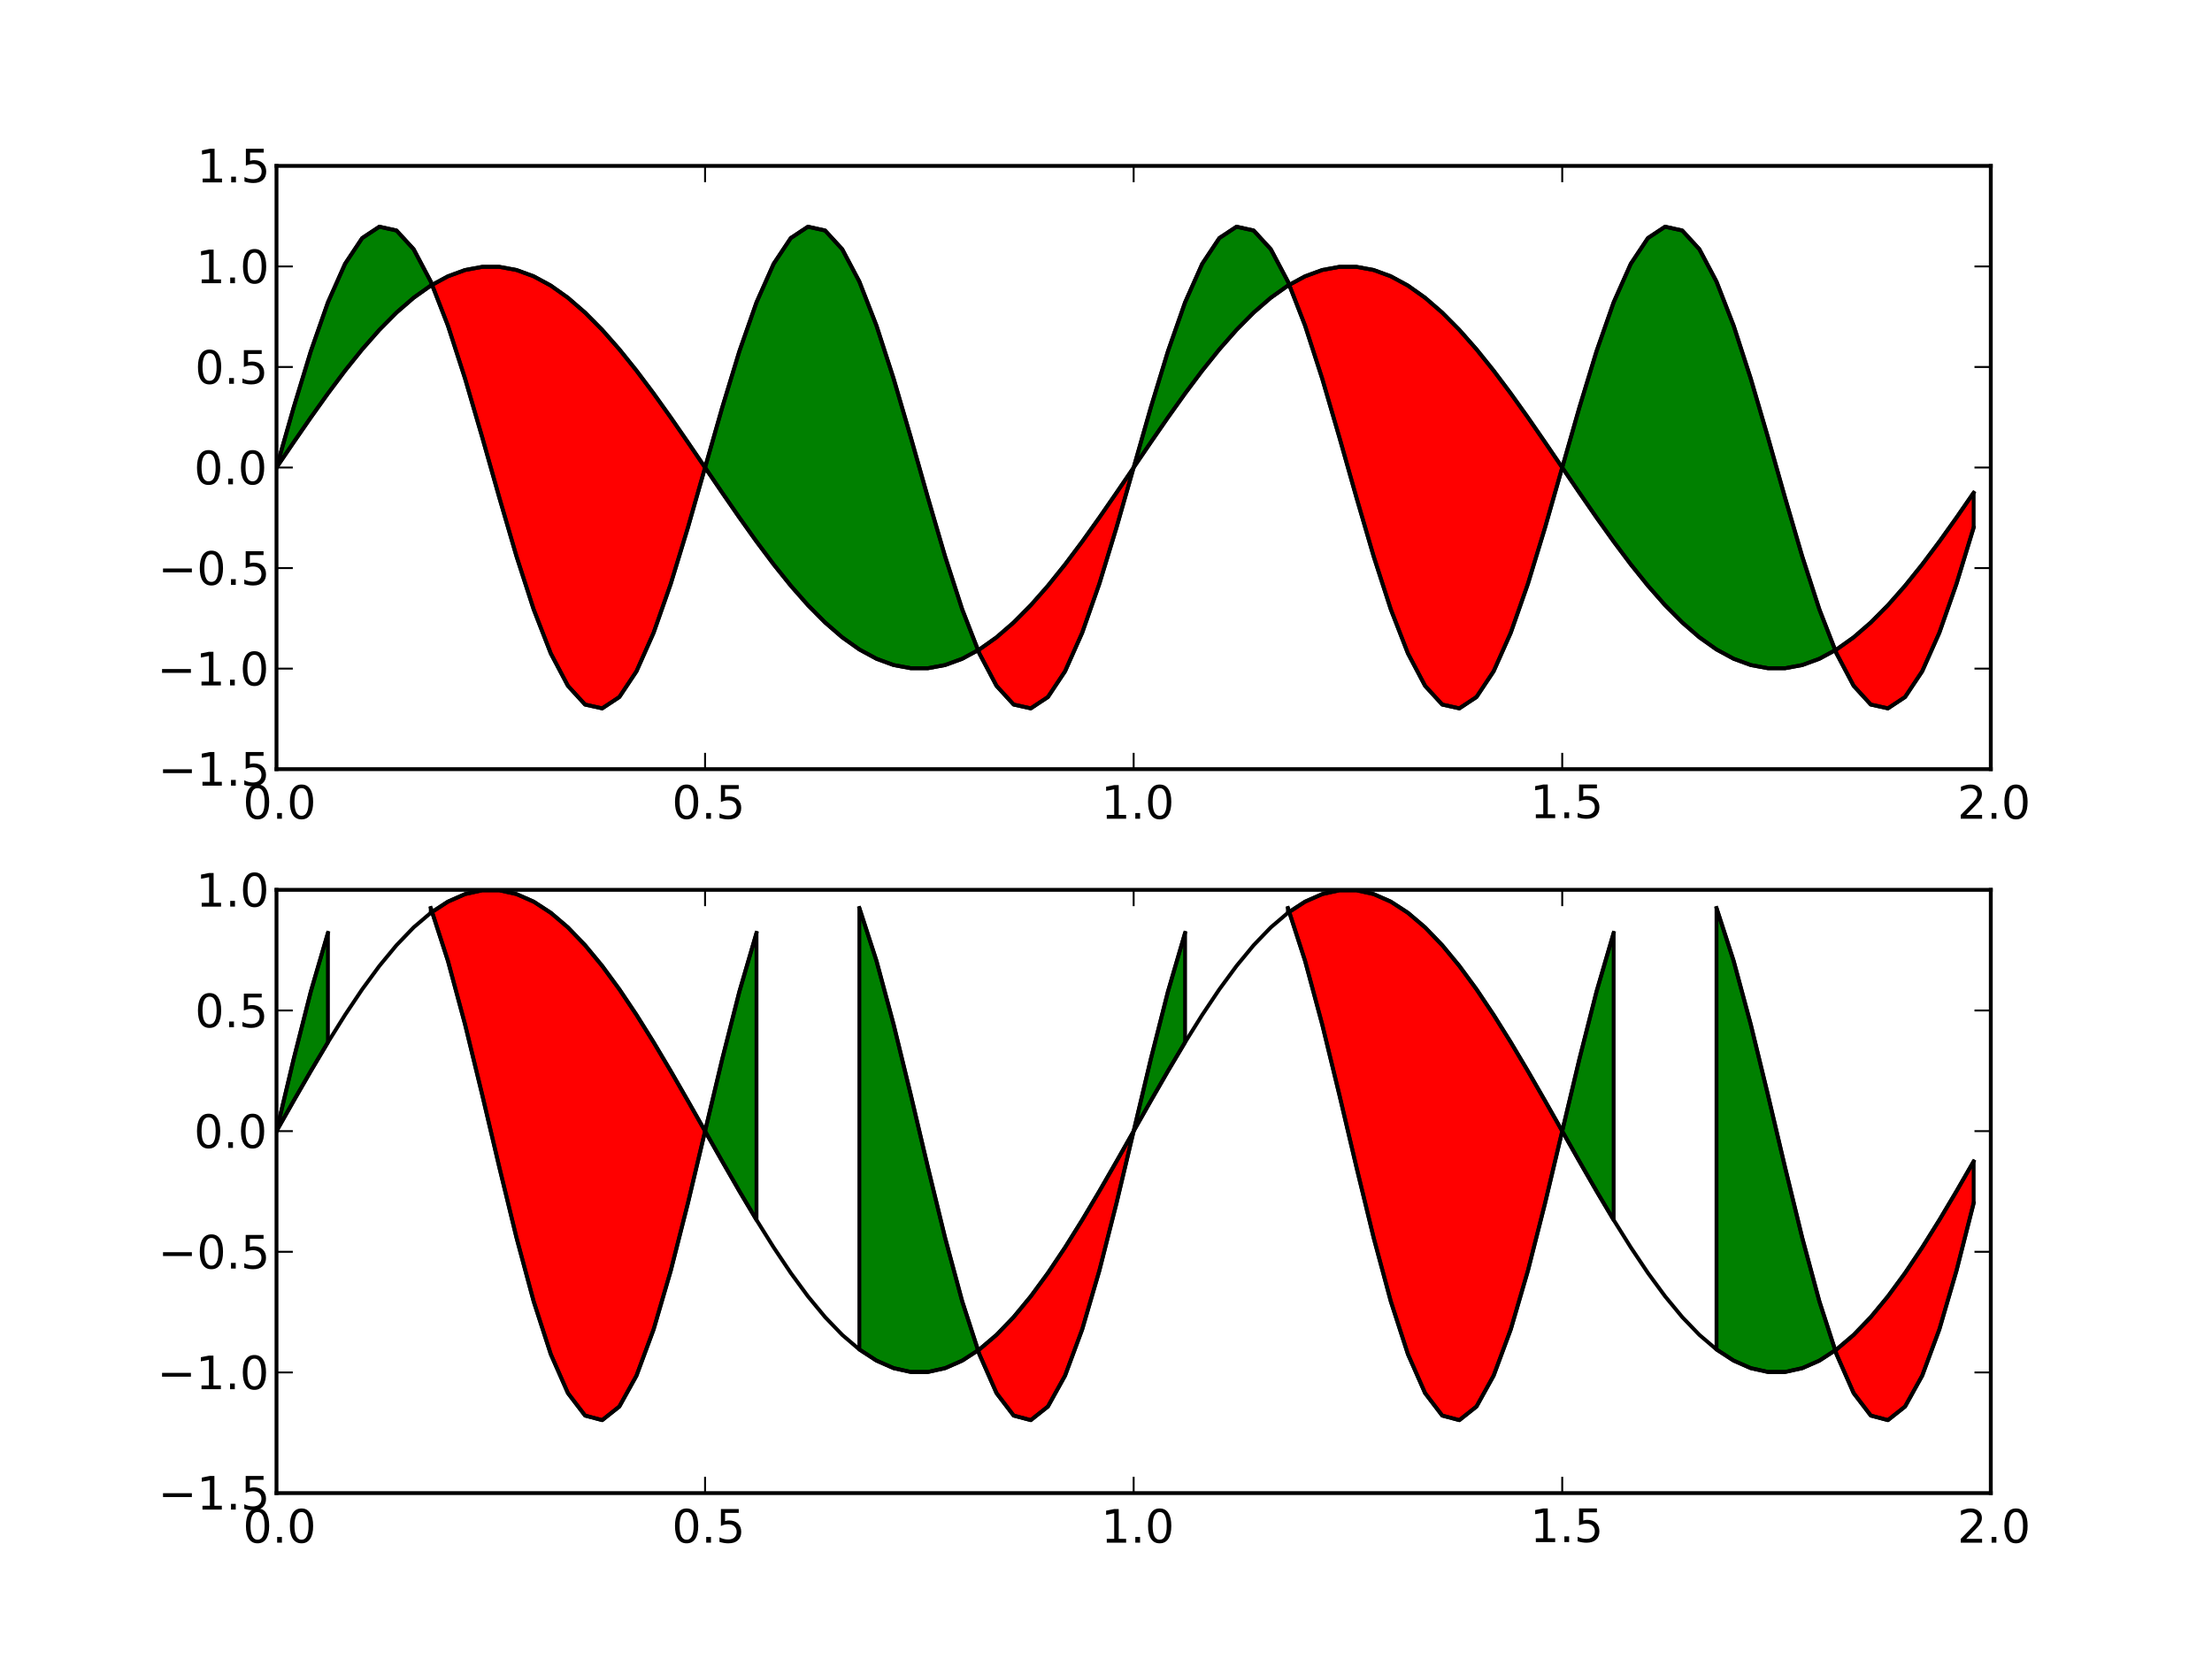 <?xml version="1.0" encoding="utf-8" standalone="no"?>
<!DOCTYPE svg PUBLIC "-//W3C//DTD SVG 1.1//EN"
  "http://www.w3.org/Graphics/SVG/1.1/DTD/svg11.dtd">
<!-- Created with matplotlib (http://matplotlib.sourceforge.net/) -->
<svg height="432pt" version="1.1" viewBox="0 0 576 432" width="576pt" xmlns="http://www.w3.org/2000/svg" xmlns:xlink="http://www.w3.org/1999/xlink">
 <defs>
  <style type="text/css">
*{stroke-linecap:square;stroke-linejoin:round;}
  </style>
 </defs>
 <g id="figure_1">
  <g id="patch_1">
   <path d="
M0 432
L576 432
L576 0
L0 0
z
" style="fill:#ffffff;"/>
  </g>
  <g id="axes_1">
   <g id="patch_2">
    <path d="
M72 200.291
L518.4 200.291
L518.4 43.2
L72 43.2
z
" style="fill:#ffffff;"/>
   </g>
   <g id="PolyCollection_1">
    <defs>
     <path d="
M72 -310.255
L72 -310.255
L76.464 -316.817
L80.928 -323.277
L85.392 -329.531
L89.856 -335.481
L94.32 -341.033
L98.784 -346.1
L103.248 -350.601
L107.712 -354.467
L112.176 -357.635
L112.509 -357.815
L112.176 -358.671
L107.712 -367.111
L103.248 -371.978
L98.784 -372.967
L94.32 -370.015
L89.856 -363.309
L85.392 -353.269
L80.928 -340.526
L76.464 -325.881
L72 -310.255
z
" id="C0_0_7fdb1f61e8"/>
     <path d="
M183.6 -310.255
L188.064 -303.692
L192.528 -297.232
L196.992 -290.978
L201.456 -285.028
L205.92 -279.476
L210.384 -274.409
L214.848 -269.908
L219.312 -266.042
L223.776 -262.875
L228.24 -260.454
L232.704 -258.818
L237.168 -257.994
L241.632 -257.994
L246.096 -258.818
L250.56 -260.454
L254.691 -262.694
L250.56 -273.32
L246.096 -287.123
L241.632 -302.379
L237.168 -318.13
L232.704 -333.386
L228.24 -347.189
L223.776 -358.671
L219.312 -367.111
L214.848 -371.978
L210.384 -372.967
L205.92 -370.015
L201.456 -363.309
L196.992 -353.269
L192.528 -340.526
L188.064 -325.881
z
" id="C0_1_1c36f57eda"/>
     <path d="
M295.2 -310.255
L299.664 -316.817
L304.128 -323.277
L308.592 -329.531
L313.056 -335.481
L317.52 -341.033
L321.984 -346.1
L326.448 -350.601
L330.912 -354.467
L335.376 -357.635
L335.709 -357.815
L335.376 -358.671
L330.912 -367.111
L326.448 -371.978
L321.984 -372.967
L317.52 -370.015
L313.056 -363.309
L308.592 -353.269
L304.128 -340.526
L299.664 -325.881
z
" id="C0_2_bc3228971d"/>
     <path d="
M406.8 -310.255
L411.264 -303.692
L415.728 -297.232
L420.192 -290.978
L424.656 -285.028
L429.12 -279.476
L433.584 -274.409
L438.048 -269.908
L442.512 -266.042
L446.976 -262.875
L451.44 -260.454
L455.904 -258.818
L460.368 -257.994
L464.832 -257.994
L469.296 -258.818
L473.76 -260.454
L477.891 -262.694
L473.76 -273.32
L469.296 -287.123
L464.832 -302.379
L460.368 -318.13
L455.904 -333.386
L451.44 -347.189
L446.976 -358.671
L442.512 -367.111
L438.048 -371.978
L433.584 -372.967
L429.12 -370.015
L424.656 -363.309
L420.192 -353.269
L415.728 -340.526
L411.264 -325.881
z
" id="C0_3_f969ac661b"/>
    </defs>
    <g clip-path="url(#p3af14643a6)">
     <use style="fill:#008000;stroke:#000000;stroke-linecap:butt;" x="0" xlink:href="#C0_0_7fdb1f61e8" y="432.0"/>
    </g>
    <g clip-path="url(#p3af14643a6)">
     <use style="fill:#008000;stroke:#000000;stroke-linecap:butt;" x="0" xlink:href="#C0_1_1c36f57eda" y="432.0"/>
    </g>
    <g clip-path="url(#p3af14643a6)">
     <use style="fill:#008000;stroke:#000000;stroke-linecap:butt;" x="0" xlink:href="#C0_2_bc3228971d" y="432.0"/>
    </g>
    <g clip-path="url(#p3af14643a6)">
     <use style="fill:#008000;stroke:#000000;stroke-linecap:butt;" x="0" xlink:href="#C0_3_f969ac661b" y="432.0"/>
    </g>
   </g>
   <g id="PolyCollection_2">
    <defs>
     <path d="
M72 -310.255
L72 -310.255
L72 -310.255
L72 -310.255
z
" id="C1_0_458f4b8bd6"/>
     <path d="
M112.509 -357.815
L116.64 -360.055
L121.104 -361.691
L125.568 -362.515
L130.032 -362.515
L134.496 -361.691
L138.96 -360.055
L143.424 -357.635
L147.888 -354.467
L152.352 -350.601
L156.816 -346.1
L161.28 -341.033
L165.744 -335.481
L170.208 -329.531
L174.672 -323.277
L179.136 -316.817
L183.6 -310.255
L183.6 -310.255
L183.6 -310.255
L179.136 -294.628
L174.672 -279.983
L170.208 -267.24
L165.744 -257.2
L161.28 -250.494
L156.816 -247.542
L152.352 -248.531
L147.888 -253.399
L143.424 -261.838
L138.96 -273.32
L134.496 -287.123
L130.032 -302.379
L125.568 -318.13
L121.104 -333.386
L116.64 -347.189
z
" id="C1_1_fe83a88c75"/>
     <path d="
M254.691 -262.694
L255.024 -262.875
L259.488 -266.042
L263.952 -269.908
L268.416 -274.409
L272.88 -279.476
L277.344 -285.028
L281.808 -290.978
L286.272 -297.232
L290.736 -303.692
L295.2 -310.255
L295.2 -310.255
L295.2 -310.255
L290.736 -294.628
L286.272 -279.983
L281.808 -267.24
L277.344 -257.2
L272.88 -250.494
L268.416 -247.542
L263.952 -248.531
L259.488 -253.399
L255.024 -261.838
z
" id="C1_2_2221c6add1"/>
     <path d="
M335.709 -357.815
L339.84 -360.055
L344.304 -361.691
L348.768 -362.515
L353.232 -362.515
L357.696 -361.691
L362.16 -360.055
L366.624 -357.635
L371.088 -354.467
L375.552 -350.601
L380.016 -346.1
L384.48 -341.033
L388.944 -335.481
L393.408 -329.531
L397.872 -323.277
L402.336 -316.817
L406.8 -310.255
L406.8 -310.255
L406.8 -310.255
L402.336 -294.628
L397.872 -279.983
L393.408 -267.24
L388.944 -257.2
L384.48 -250.494
L380.016 -247.542
L375.552 -248.531
L371.088 -253.399
L366.624 -261.838
L362.16 -273.32
L357.696 -287.123
L353.232 -302.379
L348.768 -318.13
L344.304 -333.386
L339.84 -347.189
z
" id="C1_3_44eb87634a"/>
     <path d="
M477.891 -262.694
L478.224 -262.875
L482.688 -266.042
L487.152 -269.908
L491.616 -274.409
L496.08 -279.476
L500.544 -285.028
L505.008 -290.978
L509.472 -297.232
L513.936 -303.692
L513.936 -303.692
L513.936 -294.628
L509.472 -279.983
L505.008 -267.24
L500.544 -257.2
L496.08 -250.494
L491.616 -247.542
L487.152 -248.531
L482.688 -253.399
L478.224 -261.838
z
" id="C1_4_cc337c61e6"/>
    </defs>
    <g clip-path="url(#p3af14643a6)">
     <use style="fill:#ff0000;stroke:#000000;stroke-linecap:butt;" x="0" xlink:href="#C1_0_458f4b8bd6" y="432.0"/>
    </g>
    <g clip-path="url(#p3af14643a6)">
     <use style="fill:#ff0000;stroke:#000000;stroke-linecap:butt;" x="0" xlink:href="#C1_1_fe83a88c75" y="432.0"/>
    </g>
    <g clip-path="url(#p3af14643a6)">
     <use style="fill:#ff0000;stroke:#000000;stroke-linecap:butt;" x="0" xlink:href="#C1_2_2221c6add1" y="432.0"/>
    </g>
    <g clip-path="url(#p3af14643a6)">
     <use style="fill:#ff0000;stroke:#000000;stroke-linecap:butt;" x="0" xlink:href="#C1_3_44eb87634a" y="432.0"/>
    </g>
    <g clip-path="url(#p3af14643a6)">
     <use style="fill:#ff0000;stroke:#000000;stroke-linecap:butt;" x="0" xlink:href="#C1_4_cc337c61e6" y="432.0"/>
    </g>
   </g>
   <g id="line2d_1">
    <path clip-path="url(#p3af14643a6)" d="
M72 121.745
L76.464 115.183
L80.928 108.723
L85.392 102.469
L89.856 96.519
L94.32 90.967
L98.784 85.9
L103.248 81.399
L107.712 77.533
L112.176 74.365
L116.64 71.945
L121.104 70.309
L125.568 69.485
L130.032 69.485
L134.496 70.309
L138.96 71.945
L143.424 74.365
L147.888 77.533
L152.352 81.399
L156.816 85.9
L161.28 90.967
L165.744 96.519
L170.208 102.469
L174.672 108.723
L179.136 115.183
L183.6 121.745
L188.064 128.308
L192.528 134.768
L196.992 141.022
L201.456 146.972
L205.92 152.524
L210.384 157.591
L214.848 162.092
L219.312 165.958
L223.776 169.125
L228.24 171.546
L232.704 173.182
L237.168 174.006
L241.632 174.006
L246.096 173.182
L250.56 171.546
L255.024 169.125
L259.488 165.958
L263.952 162.092
L268.416 157.591
L272.88 152.524
L277.344 146.972
L281.808 141.022
L286.272 134.768
L290.736 128.308
L295.2 121.745
L299.664 115.183
L304.128 108.723
L308.592 102.469
L313.056 96.519
L317.52 90.967
L321.984 85.9
L326.448 81.399
L330.912 77.533
L335.376 74.365
L339.84 71.945
L344.304 70.309
L348.768 69.485
L353.232 69.485
L357.696 70.309
L362.16 71.945
L366.624 74.365
L371.088 77.533
L375.552 81.399
L380.016 85.9
L384.48 90.967
L388.944 96.519
L393.408 102.469
L397.872 108.723
L402.336 115.183
L406.8 121.745
L411.264 128.308
L415.728 134.768
L420.192 141.022
L424.656 146.972
L429.12 152.524
L433.584 157.591
L438.048 162.092
L442.512 165.958
L446.976 169.125
L451.44 171.546
L455.904 173.182
L460.368 174.006
L464.832 174.006
L469.296 173.182
L473.76 171.546
L478.224 169.125
L482.688 165.958
L487.152 162.092
L491.616 157.591
L496.08 152.524
L500.544 146.972
L505.008 141.022
L509.472 134.768
L513.936 128.308" style="fill:none;stroke:#000000;"/>
   </g>
   <g id="line2d_2">
    <path clip-path="url(#p3af14643a6)" d="
M72 121.745
L76.464 106.119
L80.928 91.474
L85.392 78.731
L89.856 68.691
L94.32 61.984
L98.784 59.033
L103.248 60.022
L107.712 64.889
L112.176 73.329
L116.64 84.811
L121.104 98.614
L125.568 113.87
L130.032 129.621
L134.496 144.877
L138.96 158.68
L143.424 170.162
L147.888 178.601
L152.352 183.469
L156.816 184.458
L161.28 181.506
L165.744 174.8
L170.208 164.76
L174.672 152.017
L179.136 137.372
L183.6 121.745
L188.064 106.119
L192.528 91.474
L196.992 78.731
L201.456 68.691
L205.92 61.984
L210.384 59.033
L214.848 60.022
L219.312 64.889
L223.776 73.329
L228.24 84.811
L232.704 98.614
L237.168 113.87
L241.632 129.621
L246.096 144.877
L250.56 158.68
L255.024 170.162
L259.488 178.601
L263.952 183.469
L268.416 184.458
L272.88 181.506
L277.344 174.8
L281.808 164.76
L286.272 152.017
L290.736 137.372
L295.2 121.745
L299.664 106.119
L304.128 91.474
L308.592 78.731
L313.056 68.691
L317.52 61.984
L321.984 59.033
L326.448 60.022
L330.912 64.889
L335.376 73.329
L339.84 84.811
L344.304 98.614
L348.768 113.87
L353.232 129.621
L357.696 144.877
L362.16 158.68
L366.624 170.162
L371.088 178.601
L375.552 183.469
L380.016 184.458
L384.48 181.506
L388.944 174.8
L393.408 164.76
L397.872 152.017
L402.336 137.372
L406.8 121.745
L411.264 106.119
L415.728 91.474
L420.192 78.731
L424.656 68.691
L429.12 61.984
L433.584 59.033
L438.048 60.022
L442.512 64.889
L446.976 73.329
L451.44 84.811
L455.904 98.614
L460.368 113.87
L464.832 129.621
L469.296 144.877
L473.76 158.68
L478.224 170.162
L482.688 178.601
L487.152 183.469
L491.616 184.458
L496.08 181.506
L500.544 174.8
L505.008 164.76
L509.472 152.017
L513.936 137.372" style="fill:none;stroke:#000000;"/>
   </g>
   <g id="matplotlib.axis_1">
    <g id="xtick_1">
     <g id="line2d_3">
      <defs>
       <path d="
M0 0
L0 -4" id="m0012dd4eef" style="stroke:#000000;stroke-linecap:butt;stroke-width:0.5;"/>
      </defs>
      <g>
       <use style="stroke:#000000;stroke-linecap:butt;stroke-width:0.5;" x="72.0" xlink:href="#m0012dd4eef" y="200.291"/>
      </g>
     </g>
     <g id="line2d_4">
      <defs>
       <path d="
M0 0
L0 4" id="m476344969c" style="stroke:#000000;stroke-linecap:butt;stroke-width:0.5;"/>
      </defs>
      <g>
       <use style="stroke:#000000;stroke-linecap:butt;stroke-width:0.5;" x="72.0" xlink:href="#m476344969c" y="43.2"/>
      </g>
     </g>
     <g id="text_1">
      <!-- 0.0 -->
      <defs>
       <path d="
M31.781 66.406
Q24.172 66.406 20.328 58.906
Q16.5 51.422 16.5 36.375
Q16.5 21.391 20.328 13.891
Q24.172 6.391 31.781 6.391
Q39.453 6.391 43.281 13.891
Q47.125 21.391 47.125 36.375
Q47.125 51.422 43.281 58.906
Q39.453 66.406 31.781 66.406
M31.781 74.219
Q44.047 74.219 50.516 64.516
Q56.984 54.828 56.984 36.375
Q56.984 17.969 50.516 8.266
Q44.047 -1.422 31.781 -1.422
Q19.531 -1.422 13.062 8.266
Q6.594 17.969 6.594 36.375
Q6.594 54.828 13.062 64.516
Q19.531 74.219 31.781 74.219" id="BitstreamVeraSans-Roman-30"/>
       <path d="
M10.688 12.406
L21 12.406
L21 0
L10.688 0
z
" id="BitstreamVeraSans-Roman-2e"/>
      </defs>
      <g transform="translate(63.252 213.197)scale(0.12 -0.12)">
       <use xlink:href="#BitstreamVeraSans-Roman-30"/>
       <use x="63.623" xlink:href="#BitstreamVeraSans-Roman-2e"/>
       <use x="95.41" xlink:href="#BitstreamVeraSans-Roman-30"/>
      </g>
     </g>
    </g>
    <g id="xtick_2">
     <g id="line2d_5">
      <g>
       <use style="stroke:#000000;stroke-linecap:butt;stroke-width:0.5;" x="183.6" xlink:href="#m0012dd4eef" y="200.291"/>
      </g>
     </g>
     <g id="line2d_6">
      <g>
       <use style="stroke:#000000;stroke-linecap:butt;stroke-width:0.5;" x="183.6" xlink:href="#m476344969c" y="43.2"/>
      </g>
     </g>
     <g id="text_2">
      <!-- 0.5 -->
      <defs>
       <path d="
M10.797 72.906
L49.516 72.906
L49.516 64.594
L19.828 64.594
L19.828 46.734
Q21.969 47.469 24.109 47.828
Q26.266 48.188 28.422 48.188
Q40.625 48.188 47.75 41.5
Q54.891 34.812 54.891 23.391
Q54.891 11.625 47.562 5.094
Q40.234 -1.422 26.906 -1.422
Q22.312 -1.422 17.547 -0.641
Q12.797 0.141 7.719 1.703
L7.719 11.625
Q12.109 9.234 16.797 8.062
Q21.484 6.891 26.703 6.891
Q35.156 6.891 40.078 11.328
Q45.016 15.766 45.016 23.391
Q45.016 31 40.078 35.438
Q35.156 39.891 26.703 39.891
Q22.75 39.891 18.812 39.016
Q14.891 38.141 10.797 36.281
z
" id="BitstreamVeraSans-Roman-35"/>
      </defs>
      <g transform="translate(174.978 213.197)scale(0.12 -0.12)">
       <use xlink:href="#BitstreamVeraSans-Roman-30"/>
       <use x="63.623" xlink:href="#BitstreamVeraSans-Roman-2e"/>
       <use x="95.41" xlink:href="#BitstreamVeraSans-Roman-35"/>
      </g>
     </g>
    </g>
    <g id="xtick_3">
     <g id="line2d_7">
      <g>
       <use style="stroke:#000000;stroke-linecap:butt;stroke-width:0.5;" x="295.2" xlink:href="#m0012dd4eef" y="200.291"/>
      </g>
     </g>
     <g id="line2d_8">
      <g>
       <use style="stroke:#000000;stroke-linecap:butt;stroke-width:0.5;" x="295.2" xlink:href="#m476344969c" y="43.2"/>
      </g>
     </g>
     <g id="text_3">
      <!-- 1.0 -->
      <defs>
       <path d="
M12.406 8.297
L28.516 8.297
L28.516 63.922
L10.984 60.406
L10.984 69.391
L28.422 72.906
L38.281 72.906
L38.281 8.297
L54.391 8.297
L54.391 0
L12.406 0
z
" id="BitstreamVeraSans-Roman-31"/>
      </defs>
      <g transform="translate(286.716 213.197)scale(0.12 -0.12)">
       <use xlink:href="#BitstreamVeraSans-Roman-31"/>
       <use x="63.623" xlink:href="#BitstreamVeraSans-Roman-2e"/>
       <use x="95.41" xlink:href="#BitstreamVeraSans-Roman-30"/>
      </g>
     </g>
    </g>
    <g id="xtick_4">
     <g id="line2d_9">
      <g>
       <use style="stroke:#000000;stroke-linecap:butt;stroke-width:0.5;" x="406.8" xlink:href="#m0012dd4eef" y="200.291"/>
      </g>
     </g>
     <g id="line2d_10">
      <g>
       <use style="stroke:#000000;stroke-linecap:butt;stroke-width:0.5;" x="406.8" xlink:href="#m476344969c" y="43.2"/>
      </g>
     </g>
     <g id="text_4">
      <!-- 1.5 -->
      <g transform="translate(398.441 213.04)scale(0.12 -0.12)">
       <use xlink:href="#BitstreamVeraSans-Roman-31"/>
       <use x="63.623" xlink:href="#BitstreamVeraSans-Roman-2e"/>
       <use x="95.41" xlink:href="#BitstreamVeraSans-Roman-35"/>
      </g>
     </g>
    </g>
    <g id="xtick_5">
     <g id="line2d_11">
      <g>
       <use style="stroke:#000000;stroke-linecap:butt;stroke-width:0.5;" x="518.4" xlink:href="#m0012dd4eef" y="200.291"/>
      </g>
     </g>
     <g id="line2d_12">
      <g>
       <use style="stroke:#000000;stroke-linecap:butt;stroke-width:0.5;" x="518.4" xlink:href="#m476344969c" y="43.2"/>
      </g>
     </g>
     <g id="text_5">
      <!-- 2.0 -->
      <defs>
       <path d="
M19.188 8.297
L53.609 8.297
L53.609 0
L7.328 0
L7.328 8.297
Q12.938 14.109 22.625 23.891
Q32.328 33.688 34.812 36.531
Q39.547 41.844 41.422 45.531
Q43.312 49.219 43.312 52.781
Q43.312 58.594 39.234 62.25
Q35.156 65.922 28.609 65.922
Q23.969 65.922 18.812 64.312
Q13.672 62.703 7.812 59.422
L7.812 69.391
Q13.766 71.781 18.938 73
Q24.125 74.219 28.422 74.219
Q39.75 74.219 46.484 68.547
Q53.219 62.891 53.219 53.422
Q53.219 48.922 51.531 44.891
Q49.859 40.875 45.406 35.406
Q44.188 33.984 37.641 27.219
Q31.109 20.453 19.188 8.297" id="BitstreamVeraSans-Roman-32"/>
      </defs>
      <g transform="translate(509.696 213.197)scale(0.12 -0.12)">
       <use xlink:href="#BitstreamVeraSans-Roman-32"/>
       <use x="63.623" xlink:href="#BitstreamVeraSans-Roman-2e"/>
       <use x="95.41" xlink:href="#BitstreamVeraSans-Roman-30"/>
      </g>
     </g>
    </g>
   </g>
   <g id="matplotlib.axis_2">
    <g id="ytick_1">
     <g id="line2d_13">
      <defs>
       <path d="
M0 0
L4 0" id="me8a85f7bf6" style="stroke:#000000;stroke-linecap:butt;stroke-width:0.5;"/>
      </defs>
      <g>
       <use style="stroke:#000000;stroke-linecap:butt;stroke-width:0.5;" x="72.0" xlink:href="#me8a85f7bf6" y="200.291"/>
      </g>
     </g>
     <g id="line2d_14">
      <defs>
       <path d="
M0 0
L-4 0" id="m1a32005dea" style="stroke:#000000;stroke-linecap:butt;stroke-width:0.5;"/>
      </defs>
      <g>
       <use style="stroke:#000000;stroke-linecap:butt;stroke-width:0.5;" x="518.4" xlink:href="#m1a32005dea" y="200.291"/>
      </g>
     </g>
     <g id="text_6">
      <!-- −1.5 -->
      <defs>
       <path d="
M10.594 35.5
L73.188 35.5
L73.188 27.203
L10.594 27.203
z
" id="BitstreamVeraSans-Roman-2212"/>
      </defs>
      <g transform="translate(41.18 204.58)scale(0.12 -0.12)">
       <use xlink:href="#BitstreamVeraSans-Roman-2212"/>
       <use x="83.789" xlink:href="#BitstreamVeraSans-Roman-31"/>
       <use x="147.412" xlink:href="#BitstreamVeraSans-Roman-2e"/>
       <use x="179.199" xlink:href="#BitstreamVeraSans-Roman-35"/>
      </g>
     </g>
    </g>
    <g id="ytick_2">
     <g id="line2d_15">
      <g>
       <use style="stroke:#000000;stroke-linecap:butt;stroke-width:0.5;" x="72.0" xlink:href="#me8a85f7bf6" y="174.109"/>
      </g>
     </g>
     <g id="line2d_16">
      <g>
       <use style="stroke:#000000;stroke-linecap:butt;stroke-width:0.5;" x="518.4" xlink:href="#m1a32005dea" y="174.109"/>
      </g>
     </g>
     <g id="text_7">
      <!-- −1.0 -->
      <g transform="translate(40.929 178.477)scale(0.12 -0.12)">
       <use xlink:href="#BitstreamVeraSans-Roman-2212"/>
       <use x="83.789" xlink:href="#BitstreamVeraSans-Roman-31"/>
       <use x="147.412" xlink:href="#BitstreamVeraSans-Roman-2e"/>
       <use x="179.199" xlink:href="#BitstreamVeraSans-Roman-30"/>
      </g>
     </g>
    </g>
    <g id="ytick_3">
     <g id="line2d_17">
      <g>
       <use style="stroke:#000000;stroke-linecap:butt;stroke-width:0.5;" x="72.0" xlink:href="#me8a85f7bf6" y="147.927"/>
      </g>
     </g>
     <g id="line2d_18">
      <g>
       <use style="stroke:#000000;stroke-linecap:butt;stroke-width:0.5;" x="518.4" xlink:href="#m1a32005dea" y="147.927"/>
      </g>
     </g>
     <g id="text_8">
      <!-- −0.5 -->
      <g transform="translate(41.18 152.295)scale(0.12 -0.12)">
       <use xlink:href="#BitstreamVeraSans-Roman-2212"/>
       <use x="83.789" xlink:href="#BitstreamVeraSans-Roman-30"/>
       <use x="147.412" xlink:href="#BitstreamVeraSans-Roman-2e"/>
       <use x="179.199" xlink:href="#BitstreamVeraSans-Roman-35"/>
      </g>
     </g>
    </g>
    <g id="ytick_4">
     <g id="line2d_19">
      <g>
       <use style="stroke:#000000;stroke-linecap:butt;stroke-width:0.5;" x="72.0" xlink:href="#me8a85f7bf6" y="121.745"/>
      </g>
     </g>
     <g id="line2d_20">
      <g>
       <use style="stroke:#000000;stroke-linecap:butt;stroke-width:0.5;" x="518.4" xlink:href="#m1a32005dea" y="121.745"/>
      </g>
     </g>
     <g id="text_9">
      <!-- 0.0 -->
      <g transform="translate(50.504 126.113)scale(0.12 -0.12)">
       <use xlink:href="#BitstreamVeraSans-Roman-30"/>
       <use x="63.623" xlink:href="#BitstreamVeraSans-Roman-2e"/>
       <use x="95.41" xlink:href="#BitstreamVeraSans-Roman-30"/>
      </g>
     </g>
    </g>
    <g id="ytick_5">
     <g id="line2d_21">
      <g>
       <use style="stroke:#000000;stroke-linecap:butt;stroke-width:0.5;" x="72.0" xlink:href="#me8a85f7bf6" y="95.564"/>
      </g>
     </g>
     <g id="line2d_22">
      <g>
       <use style="stroke:#000000;stroke-linecap:butt;stroke-width:0.5;" x="518.4" xlink:href="#m1a32005dea" y="95.564"/>
      </g>
     </g>
     <g id="text_10">
      <!-- 0.5 -->
      <g transform="translate(50.756 99.931)scale(0.12 -0.12)">
       <use xlink:href="#BitstreamVeraSans-Roman-30"/>
       <use x="63.623" xlink:href="#BitstreamVeraSans-Roman-2e"/>
       <use x="95.41" xlink:href="#BitstreamVeraSans-Roman-35"/>
      </g>
     </g>
    </g>
    <g id="ytick_6">
     <g id="line2d_23">
      <g>
       <use style="stroke:#000000;stroke-linecap:butt;stroke-width:0.5;" x="72.0" xlink:href="#me8a85f7bf6" y="69.382"/>
      </g>
     </g>
     <g id="line2d_24">
      <g>
       <use style="stroke:#000000;stroke-linecap:butt;stroke-width:0.5;" x="518.4" xlink:href="#m1a32005dea" y="69.382"/>
      </g>
     </g>
     <g id="text_11">
      <!-- 1.0 -->
      <g transform="translate(51.031 73.75)scale(0.12 -0.12)">
       <use xlink:href="#BitstreamVeraSans-Roman-31"/>
       <use x="63.623" xlink:href="#BitstreamVeraSans-Roman-2e"/>
       <use x="95.41" xlink:href="#BitstreamVeraSans-Roman-30"/>
      </g>
     </g>
    </g>
    <g id="ytick_7">
     <g id="line2d_25">
      <g>
       <use style="stroke:#000000;stroke-linecap:butt;stroke-width:0.5;" x="72.0" xlink:href="#me8a85f7bf6" y="43.2"/>
      </g>
     </g>
     <g id="line2d_26">
      <g>
       <use style="stroke:#000000;stroke-linecap:butt;stroke-width:0.5;" x="518.4" xlink:href="#m1a32005dea" y="43.2"/>
      </g>
     </g>
     <g id="text_12">
      <!-- 1.5 -->
      <g transform="translate(51.282 47.489)scale(0.12 -0.12)">
       <use xlink:href="#BitstreamVeraSans-Roman-31"/>
       <use x="63.623" xlink:href="#BitstreamVeraSans-Roman-2e"/>
       <use x="95.41" xlink:href="#BitstreamVeraSans-Roman-35"/>
      </g>
     </g>
    </g>
   </g>
   <g id="patch_3">
    <path d="
M72 43.2
L518.4 43.2" style="fill:none;stroke:#000000;"/>
   </g>
   <g id="patch_4">
    <path d="
M518.4 200.291
L518.4 43.2" style="fill:none;stroke:#000000;"/>
   </g>
   <g id="patch_5">
    <path d="
M72 200.291
L518.4 200.291" style="fill:none;stroke:#000000;"/>
   </g>
   <g id="patch_6">
    <path d="
M72 200.291
L72 43.2" style="fill:none;stroke:#000000;"/>
   </g>
  </g>
  <g id="axes_2">
   <g id="patch_7">
    <path d="
M72 388.8
L518.4 388.8
L518.4 231.709
L72 231.709
z
" style="fill:#ffffff;"/>
   </g>
   <g id="PolyCollection_3">
    <defs>
     <path d="
M72 -137.455
L72 -137.455
L76.464 -145.33
L80.928 -153.081
L85.392 -160.586
L85.392 -160.586
L85.392 -189.072
L80.928 -173.781
L76.464 -156.207
L72 -137.455
z
" id="C2_0_eb82942290"/>
     <path d="
M112.176 -194.311
L112.176 -194.311
L112.509 -194.527
L112.176 -195.554
z
" id="C2_1_2ec788a951"/>
     <path d="
M183.6 -137.455
L188.064 -129.579
L192.528 -121.828
L196.992 -114.323
L196.992 -114.323
L196.992 -189.072
L192.528 -173.781
L188.064 -156.207
z
" id="C2_2_f64ae42e33"/>
     <path d="
M223.776 -80.599
L223.776 -80.599
L228.24 -77.694
L232.704 -75.731
L237.168 -74.742
L241.632 -74.742
L246.096 -75.731
L250.56 -77.694
L254.691 -80.382
L250.56 -93.133
L246.096 -109.697
L241.632 -128.004
L237.168 -146.905
L232.704 -165.212
L228.24 -181.776
L223.776 -195.554
z
" id="C2_3_8cae14e11b"/>
     <path d="
M295.2 -137.455
L299.664 -145.33
L304.128 -153.081
L308.592 -160.586
L308.592 -160.586
L308.592 -189.072
L304.128 -173.781
L299.664 -156.207
z
" id="C2_4_6334560c28"/>
     <path d="
M335.376 -194.311
L335.376 -194.311
L335.709 -194.527
L335.376 -195.554
z
" id="C2_5_4915dd33c1"/>
     <path d="
M406.8 -137.455
L411.264 -129.579
L415.728 -121.828
L420.192 -114.323
L420.192 -114.323
L420.192 -189.072
L415.728 -173.781
L411.264 -156.207
z
" id="C2_6_16133e0aee"/>
     <path d="
M446.976 -80.599
L446.976 -80.599
L451.44 -77.694
L455.904 -75.731
L460.368 -74.742
L464.832 -74.742
L469.296 -75.731
L473.76 -77.694
L477.891 -80.382
L473.76 -93.133
L469.296 -109.697
L464.832 -128.004
L460.368 -146.905
L455.904 -165.212
L451.44 -181.776
L446.976 -195.554
z
" id="C2_7_58250ced59"/>
    </defs>
    <g clip-path="url(#p8d90287ba5)">
     <use style="fill:#008000;stroke:#000000;stroke-linecap:butt;" x="0" xlink:href="#C2_0_eb82942290" y="432.0"/>
    </g>
    <g clip-path="url(#p8d90287ba5)">
     <use style="fill:#008000;stroke:#000000;stroke-linecap:butt;" x="0" xlink:href="#C2_1_2ec788a951" y="432.0"/>
    </g>
    <g clip-path="url(#p8d90287ba5)">
     <use style="fill:#008000;stroke:#000000;stroke-linecap:butt;" x="0" xlink:href="#C2_2_f64ae42e33" y="432.0"/>
    </g>
    <g clip-path="url(#p8d90287ba5)">
     <use style="fill:#008000;stroke:#000000;stroke-linecap:butt;" x="0" xlink:href="#C2_3_8cae14e11b" y="432.0"/>
    </g>
    <g clip-path="url(#p8d90287ba5)">
     <use style="fill:#008000;stroke:#000000;stroke-linecap:butt;" x="0" xlink:href="#C2_4_6334560c28" y="432.0"/>
    </g>
    <g clip-path="url(#p8d90287ba5)">
     <use style="fill:#008000;stroke:#000000;stroke-linecap:butt;" x="0" xlink:href="#C2_5_4915dd33c1" y="432.0"/>
    </g>
    <g clip-path="url(#p8d90287ba5)">
     <use style="fill:#008000;stroke:#000000;stroke-linecap:butt;" x="0" xlink:href="#C2_6_16133e0aee" y="432.0"/>
    </g>
    <g clip-path="url(#p8d90287ba5)">
     <use style="fill:#008000;stroke:#000000;stroke-linecap:butt;" x="0" xlink:href="#C2_7_58250ced59" y="432.0"/>
    </g>
   </g>
   <g id="PolyCollection_4">
    <defs>
     <path d="
M72 -137.455
L72 -137.455
L72 -137.455
L72 -137.455
z
" id="C3_0_b4000a099e"/>
     <path d="
M112.509 -194.527
L116.64 -197.215
L121.104 -199.178
L125.568 -200.167
L130.032 -200.167
L134.496 -199.178
L138.96 -197.215
L143.424 -194.311
L147.888 -190.509
L152.352 -185.871
L156.816 -180.469
L161.28 -174.389
L165.744 -167.726
L170.208 -160.586
L174.672 -153.081
L179.136 -145.33
L183.6 -137.455
L183.6 -137.455
L183.6 -137.455
L179.136 -118.702
L174.672 -101.129
L170.208 -85.837
L165.744 -73.789
L161.28 -65.741
L156.816 -62.2
L152.352 -63.386
L147.888 -69.227
L143.424 -79.355
L138.96 -93.133
L134.496 -109.697
L130.032 -128.004
L125.568 -146.905
L121.104 -165.212
L116.64 -181.776
z
" id="C3_1_884f08db8a"/>
     <path d="
M254.691 -80.382
L255.024 -80.599
L259.488 -84.4
L263.952 -89.038
L268.416 -94.44
L272.88 -100.52
L277.344 -107.183
L281.808 -114.323
L286.272 -121.828
L290.736 -129.579
L295.2 -137.455
L295.2 -137.455
L295.2 -137.455
L290.736 -118.702
L286.272 -101.129
L281.808 -85.837
L277.344 -73.789
L272.88 -65.741
L268.416 -62.2
L263.952 -63.386
L259.488 -69.227
L255.024 -79.355
z
" id="C3_2_d7bc0da741"/>
     <path d="
M335.709 -194.527
L339.84 -197.215
L344.304 -199.178
L348.768 -200.167
L353.232 -200.167
L357.696 -199.178
L362.16 -197.215
L366.624 -194.311
L371.088 -190.509
L375.552 -185.871
L380.016 -180.469
L384.48 -174.389
L388.944 -167.726
L393.408 -160.586
L397.872 -153.081
L402.336 -145.33
L406.8 -137.455
L406.8 -137.455
L406.8 -137.455
L402.336 -118.702
L397.872 -101.129
L393.408 -85.837
L388.944 -73.789
L384.48 -65.741
L380.016 -62.2
L375.552 -63.386
L371.088 -69.227
L366.624 -79.355
L362.16 -93.133
L357.696 -109.697
L353.232 -128.004
L348.768 -146.905
L344.304 -165.212
L339.84 -181.776
z
" id="C3_3_d096009dac"/>
     <path d="
M477.891 -80.382
L478.224 -80.599
L482.688 -84.4
L487.152 -89.038
L491.616 -94.44
L496.08 -100.52
L500.544 -107.183
L505.008 -114.323
L509.472 -121.828
L513.936 -129.579
L513.936 -129.579
L513.936 -118.702
L509.472 -101.129
L505.008 -85.837
L500.544 -73.789
L496.08 -65.741
L491.616 -62.2
L487.152 -63.386
L482.688 -69.227
L478.224 -79.355
z
" id="C3_4_826670eee0"/>
    </defs>
    <g clip-path="url(#p8d90287ba5)">
     <use style="fill:#ff0000;stroke:#000000;stroke-linecap:butt;" x="0" xlink:href="#C3_0_b4000a099e" y="432.0"/>
    </g>
    <g clip-path="url(#p8d90287ba5)">
     <use style="fill:#ff0000;stroke:#000000;stroke-linecap:butt;" x="0" xlink:href="#C3_1_884f08db8a" y="432.0"/>
    </g>
    <g clip-path="url(#p8d90287ba5)">
     <use style="fill:#ff0000;stroke:#000000;stroke-linecap:butt;" x="0" xlink:href="#C3_2_d7bc0da741" y="432.0"/>
    </g>
    <g clip-path="url(#p8d90287ba5)">
     <use style="fill:#ff0000;stroke:#000000;stroke-linecap:butt;" x="0" xlink:href="#C3_3_d096009dac" y="432.0"/>
    </g>
    <g clip-path="url(#p8d90287ba5)">
     <use style="fill:#ff0000;stroke:#000000;stroke-linecap:butt;" x="0" xlink:href="#C3_4_826670eee0" y="432.0"/>
    </g>
   </g>
   <g id="line2d_27">
    <path clip-path="url(#p8d90287ba5)" d="
M72 294.545
L76.464 286.67
L80.928 278.919
L85.392 271.414
L89.856 264.274
L94.32 257.611
L98.784 251.531
L103.248 246.129
L107.712 241.491
L112.176 237.689
L116.64 234.785
L121.104 232.822
L125.568 231.833
L130.032 231.833
L134.496 232.822
L138.96 234.785
L143.424 237.689
L147.888 241.491
L152.352 246.129
L156.816 251.531
L161.28 257.611
L165.744 264.274
L170.208 271.414
L174.672 278.919
L179.136 286.67
L183.6 294.545
L188.064 302.421
L192.528 310.172
L196.992 317.677
L201.456 324.817
L205.92 331.48
L210.384 337.56
L214.848 342.962
L219.312 347.6
L223.776 351.401
L228.24 354.306
L232.704 356.269
L237.168 357.258
L241.632 357.258
L246.096 356.269
L250.56 354.306
L255.024 351.401
L259.488 347.6
L263.952 342.962
L268.416 337.56
L272.88 331.48
L277.344 324.817
L281.808 317.677
L286.272 310.172
L290.736 302.421
L295.2 294.545
L299.664 286.67
L304.128 278.919
L308.592 271.414
L313.056 264.274
L317.52 257.611
L321.984 251.531
L326.448 246.129
L330.912 241.491
L335.376 237.689
L339.84 234.785
L344.304 232.822
L348.768 231.833
L353.232 231.833
L357.696 232.822
L362.16 234.785
L366.624 237.689
L371.088 241.491
L375.552 246.129
L380.016 251.531
L384.48 257.611
L388.944 264.274
L393.408 271.414
L397.872 278.919
L402.336 286.67
L406.8 294.545
L411.264 302.421
L415.728 310.172
L420.192 317.677
L424.656 324.817
L429.12 331.48
L433.584 337.56
L438.048 342.962
L442.512 347.6
L446.976 351.401
L451.44 354.306
L455.904 356.269
L460.368 357.258
L464.832 357.258
L469.296 356.269
L473.76 354.306
L478.224 351.401
L482.688 347.6
L487.152 342.962
L491.616 337.56
L496.08 331.48
L500.544 324.817
L505.008 317.677
L509.472 310.172
L513.936 302.421" style="fill:none;stroke:#000000;"/>
   </g>
   <g id="line2d_28">
    <path clip-path="url(#p8d90287ba5)" d="
M72 294.545
L76.464 275.793
L80.928 258.219
L85.392 242.928
M112.176 236.446
L116.64 250.224
L121.104 266.788
L125.568 285.095
L130.032 303.996
L134.496 322.303
L138.96 338.867
L143.424 352.645
L147.888 362.773
L152.352 368.613
L156.816 369.8
L161.28 366.259
L165.744 358.211
L170.208 346.163
L174.672 330.871
L179.136 313.298
L183.6 294.545
L188.064 275.793
L192.528 258.219
L196.992 242.928
M223.776 236.446
L228.24 250.224
L232.704 266.788
L237.168 285.095
L241.632 303.996
L246.096 322.303
L250.56 338.867
L255.024 352.645
L259.488 362.773
L263.952 368.613
L268.416 369.8
L272.88 366.259
L277.344 358.211
L281.808 346.163
L286.272 330.871
L290.736 313.298
L295.2 294.545
L299.664 275.793
L304.128 258.219
L308.592 242.928
M335.376 236.446
L339.84 250.224
L344.304 266.788
L348.768 285.095
L353.232 303.996
L357.696 322.303
L362.16 338.867
L366.624 352.645
L371.088 362.773
L375.552 368.613
L380.016 369.8
L384.48 366.259
L388.944 358.211
L393.408 346.163
L397.872 330.871
L402.336 313.298
L406.8 294.545
L411.264 275.793
L415.728 258.219
L420.192 242.928
M446.976 236.446
L451.44 250.224
L455.904 266.788
L460.368 285.095
L464.832 303.996
L469.296 322.303
L473.76 338.867
L478.224 352.645
L482.688 362.773
L487.152 368.613
L491.616 369.8
L496.08 366.259
L500.544 358.211
L505.008 346.163
L509.472 330.871
L513.936 313.298" style="fill:none;stroke:#000000;"/>
   </g>
   <g id="matplotlib.axis_3">
    <g id="xtick_6">
     <g id="line2d_29">
      <g>
       <use style="stroke:#000000;stroke-linecap:butt;stroke-width:0.5;" x="72.0" xlink:href="#m0012dd4eef" y="388.8"/>
      </g>
     </g>
     <g id="line2d_30">
      <g>
       <use style="stroke:#000000;stroke-linecap:butt;stroke-width:0.5;" x="72.0" xlink:href="#m476344969c" y="231.709"/>
      </g>
     </g>
     <g id="text_13">
      <!-- 0.0 -->
      <g transform="translate(63.252 401.706)scale(0.12 -0.12)">
       <use xlink:href="#BitstreamVeraSans-Roman-30"/>
       <use x="63.623" xlink:href="#BitstreamVeraSans-Roman-2e"/>
       <use x="95.41" xlink:href="#BitstreamVeraSans-Roman-30"/>
      </g>
     </g>
    </g>
    <g id="xtick_7">
     <g id="line2d_31">
      <g>
       <use style="stroke:#000000;stroke-linecap:butt;stroke-width:0.5;" x="183.6" xlink:href="#m0012dd4eef" y="388.8"/>
      </g>
     </g>
     <g id="line2d_32">
      <g>
       <use style="stroke:#000000;stroke-linecap:butt;stroke-width:0.5;" x="183.6" xlink:href="#m476344969c" y="231.709"/>
      </g>
     </g>
     <g id="text_14">
      <!-- 0.5 -->
      <g transform="translate(174.978 401.706)scale(0.12 -0.12)">
       <use xlink:href="#BitstreamVeraSans-Roman-30"/>
       <use x="63.623" xlink:href="#BitstreamVeraSans-Roman-2e"/>
       <use x="95.41" xlink:href="#BitstreamVeraSans-Roman-35"/>
      </g>
     </g>
    </g>
    <g id="xtick_8">
     <g id="line2d_33">
      <g>
       <use style="stroke:#000000;stroke-linecap:butt;stroke-width:0.5;" x="295.2" xlink:href="#m0012dd4eef" y="388.8"/>
      </g>
     </g>
     <g id="line2d_34">
      <g>
       <use style="stroke:#000000;stroke-linecap:butt;stroke-width:0.5;" x="295.2" xlink:href="#m476344969c" y="231.709"/>
      </g>
     </g>
     <g id="text_15">
      <!-- 1.0 -->
      <g transform="translate(286.716 401.706)scale(0.12 -0.12)">
       <use xlink:href="#BitstreamVeraSans-Roman-31"/>
       <use x="63.623" xlink:href="#BitstreamVeraSans-Roman-2e"/>
       <use x="95.41" xlink:href="#BitstreamVeraSans-Roman-30"/>
      </g>
     </g>
    </g>
    <g id="xtick_9">
     <g id="line2d_35">
      <g>
       <use style="stroke:#000000;stroke-linecap:butt;stroke-width:0.5;" x="406.8" xlink:href="#m0012dd4eef" y="388.8"/>
      </g>
     </g>
     <g id="line2d_36">
      <g>
       <use style="stroke:#000000;stroke-linecap:butt;stroke-width:0.5;" x="406.8" xlink:href="#m476344969c" y="231.709"/>
      </g>
     </g>
     <g id="text_16">
      <!-- 1.5 -->
      <g transform="translate(398.441 401.549)scale(0.12 -0.12)">
       <use xlink:href="#BitstreamVeraSans-Roman-31"/>
       <use x="63.623" xlink:href="#BitstreamVeraSans-Roman-2e"/>
       <use x="95.41" xlink:href="#BitstreamVeraSans-Roman-35"/>
      </g>
     </g>
    </g>
    <g id="xtick_10">
     <g id="line2d_37">
      <g>
       <use style="stroke:#000000;stroke-linecap:butt;stroke-width:0.5;" x="518.4" xlink:href="#m0012dd4eef" y="388.8"/>
      </g>
     </g>
     <g id="line2d_38">
      <g>
       <use style="stroke:#000000;stroke-linecap:butt;stroke-width:0.5;" x="518.4" xlink:href="#m476344969c" y="231.709"/>
      </g>
     </g>
     <g id="text_17">
      <!-- 2.0 -->
      <g transform="translate(509.696 401.706)scale(0.12 -0.12)">
       <use xlink:href="#BitstreamVeraSans-Roman-32"/>
       <use x="63.623" xlink:href="#BitstreamVeraSans-Roman-2e"/>
       <use x="95.41" xlink:href="#BitstreamVeraSans-Roman-30"/>
      </g>
     </g>
    </g>
   </g>
   <g id="matplotlib.axis_4">
    <g id="ytick_8">
     <g id="line2d_39">
      <g>
       <use style="stroke:#000000;stroke-linecap:butt;stroke-width:0.5;" x="72.0" xlink:href="#me8a85f7bf6" y="388.8"/>
      </g>
     </g>
     <g id="line2d_40">
      <g>
       <use style="stroke:#000000;stroke-linecap:butt;stroke-width:0.5;" x="518.4" xlink:href="#m1a32005dea" y="388.8"/>
      </g>
     </g>
     <g id="text_18">
      <!-- −1.5 -->
      <g transform="translate(41.18 393.089)scale(0.12 -0.12)">
       <use xlink:href="#BitstreamVeraSans-Roman-2212"/>
       <use x="83.789" xlink:href="#BitstreamVeraSans-Roman-31"/>
       <use x="147.412" xlink:href="#BitstreamVeraSans-Roman-2e"/>
       <use x="179.199" xlink:href="#BitstreamVeraSans-Roman-35"/>
      </g>
     </g>
    </g>
    <g id="ytick_9">
     <g id="line2d_41">
      <g>
       <use style="stroke:#000000;stroke-linecap:butt;stroke-width:0.5;" x="72.0" xlink:href="#me8a85f7bf6" y="357.382"/>
      </g>
     </g>
     <g id="line2d_42">
      <g>
       <use style="stroke:#000000;stroke-linecap:butt;stroke-width:0.5;" x="518.4" xlink:href="#m1a32005dea" y="357.382"/>
      </g>
     </g>
     <g id="text_19">
      <!-- −1.0 -->
      <g transform="translate(40.929 361.75)scale(0.12 -0.12)">
       <use xlink:href="#BitstreamVeraSans-Roman-2212"/>
       <use x="83.789" xlink:href="#BitstreamVeraSans-Roman-31"/>
       <use x="147.412" xlink:href="#BitstreamVeraSans-Roman-2e"/>
       <use x="179.199" xlink:href="#BitstreamVeraSans-Roman-30"/>
      </g>
     </g>
    </g>
    <g id="ytick_10">
     <g id="line2d_43">
      <g>
       <use style="stroke:#000000;stroke-linecap:butt;stroke-width:0.5;" x="72.0" xlink:href="#me8a85f7bf6" y="325.964"/>
      </g>
     </g>
     <g id="line2d_44">
      <g>
       <use style="stroke:#000000;stroke-linecap:butt;stroke-width:0.5;" x="518.4" xlink:href="#m1a32005dea" y="325.964"/>
      </g>
     </g>
     <g id="text_20">
      <!-- −0.5 -->
      <g transform="translate(41.18 330.331)scale(0.12 -0.12)">
       <use xlink:href="#BitstreamVeraSans-Roman-2212"/>
       <use x="83.789" xlink:href="#BitstreamVeraSans-Roman-30"/>
       <use x="147.412" xlink:href="#BitstreamVeraSans-Roman-2e"/>
       <use x="179.199" xlink:href="#BitstreamVeraSans-Roman-35"/>
      </g>
     </g>
    </g>
    <g id="ytick_11">
     <g id="line2d_45">
      <g>
       <use style="stroke:#000000;stroke-linecap:butt;stroke-width:0.5;" x="72.0" xlink:href="#me8a85f7bf6" y="294.545"/>
      </g>
     </g>
     <g id="line2d_46">
      <g>
       <use style="stroke:#000000;stroke-linecap:butt;stroke-width:0.5;" x="518.4" xlink:href="#m1a32005dea" y="294.545"/>
      </g>
     </g>
     <g id="text_21">
      <!-- 0.0 -->
      <g transform="translate(50.504 298.913)scale(0.12 -0.12)">
       <use xlink:href="#BitstreamVeraSans-Roman-30"/>
       <use x="63.623" xlink:href="#BitstreamVeraSans-Roman-2e"/>
       <use x="95.41" xlink:href="#BitstreamVeraSans-Roman-30"/>
      </g>
     </g>
    </g>
    <g id="ytick_12">
     <g id="line2d_47">
      <g>
       <use style="stroke:#000000;stroke-linecap:butt;stroke-width:0.5;" x="72.0" xlink:href="#me8a85f7bf6" y="263.127"/>
      </g>
     </g>
     <g id="line2d_48">
      <g>
       <use style="stroke:#000000;stroke-linecap:butt;stroke-width:0.5;" x="518.4" xlink:href="#m1a32005dea" y="263.127"/>
      </g>
     </g>
     <g id="text_22">
      <!-- 0.5 -->
      <g transform="translate(50.756 267.495)scale(0.12 -0.12)">
       <use xlink:href="#BitstreamVeraSans-Roman-30"/>
       <use x="63.623" xlink:href="#BitstreamVeraSans-Roman-2e"/>
       <use x="95.41" xlink:href="#BitstreamVeraSans-Roman-35"/>
      </g>
     </g>
    </g>
    <g id="ytick_13">
     <g id="line2d_49">
      <g>
       <use style="stroke:#000000;stroke-linecap:butt;stroke-width:0.5;" x="72.0" xlink:href="#me8a85f7bf6" y="231.709"/>
      </g>
     </g>
     <g id="line2d_50">
      <g>
       <use style="stroke:#000000;stroke-linecap:butt;stroke-width:0.5;" x="518.4" xlink:href="#m1a32005dea" y="231.709"/>
      </g>
     </g>
     <g id="text_23">
      <!-- 1.0 -->
      <g transform="translate(51.031 236.077)scale(0.12 -0.12)">
       <use xlink:href="#BitstreamVeraSans-Roman-31"/>
       <use x="63.623" xlink:href="#BitstreamVeraSans-Roman-2e"/>
       <use x="95.41" xlink:href="#BitstreamVeraSans-Roman-30"/>
      </g>
     </g>
    </g>
   </g>
   <g id="patch_8">
    <path d="
M72 231.709
L518.4 231.709" style="fill:none;stroke:#000000;"/>
   </g>
   <g id="patch_9">
    <path d="
M518.4 388.8
L518.4 231.709" style="fill:none;stroke:#000000;"/>
   </g>
   <g id="patch_10">
    <path d="
M72 388.8
L518.4 388.8" style="fill:none;stroke:#000000;"/>
   </g>
   <g id="patch_11">
    <path d="
M72 388.8
L72 231.709" style="fill:none;stroke:#000000;"/>
   </g>
  </g>
 </g>
 <defs>
  <clipPath id="p3af14643a6">
   <rect height="157.091" width="446.4" x="72.0" y="43.2"/>
  </clipPath>
  <clipPath id="p8d90287ba5">
   <rect height="157.091" width="446.4" x="72.0" y="231.709"/>
  </clipPath>
 </defs>
</svg>
